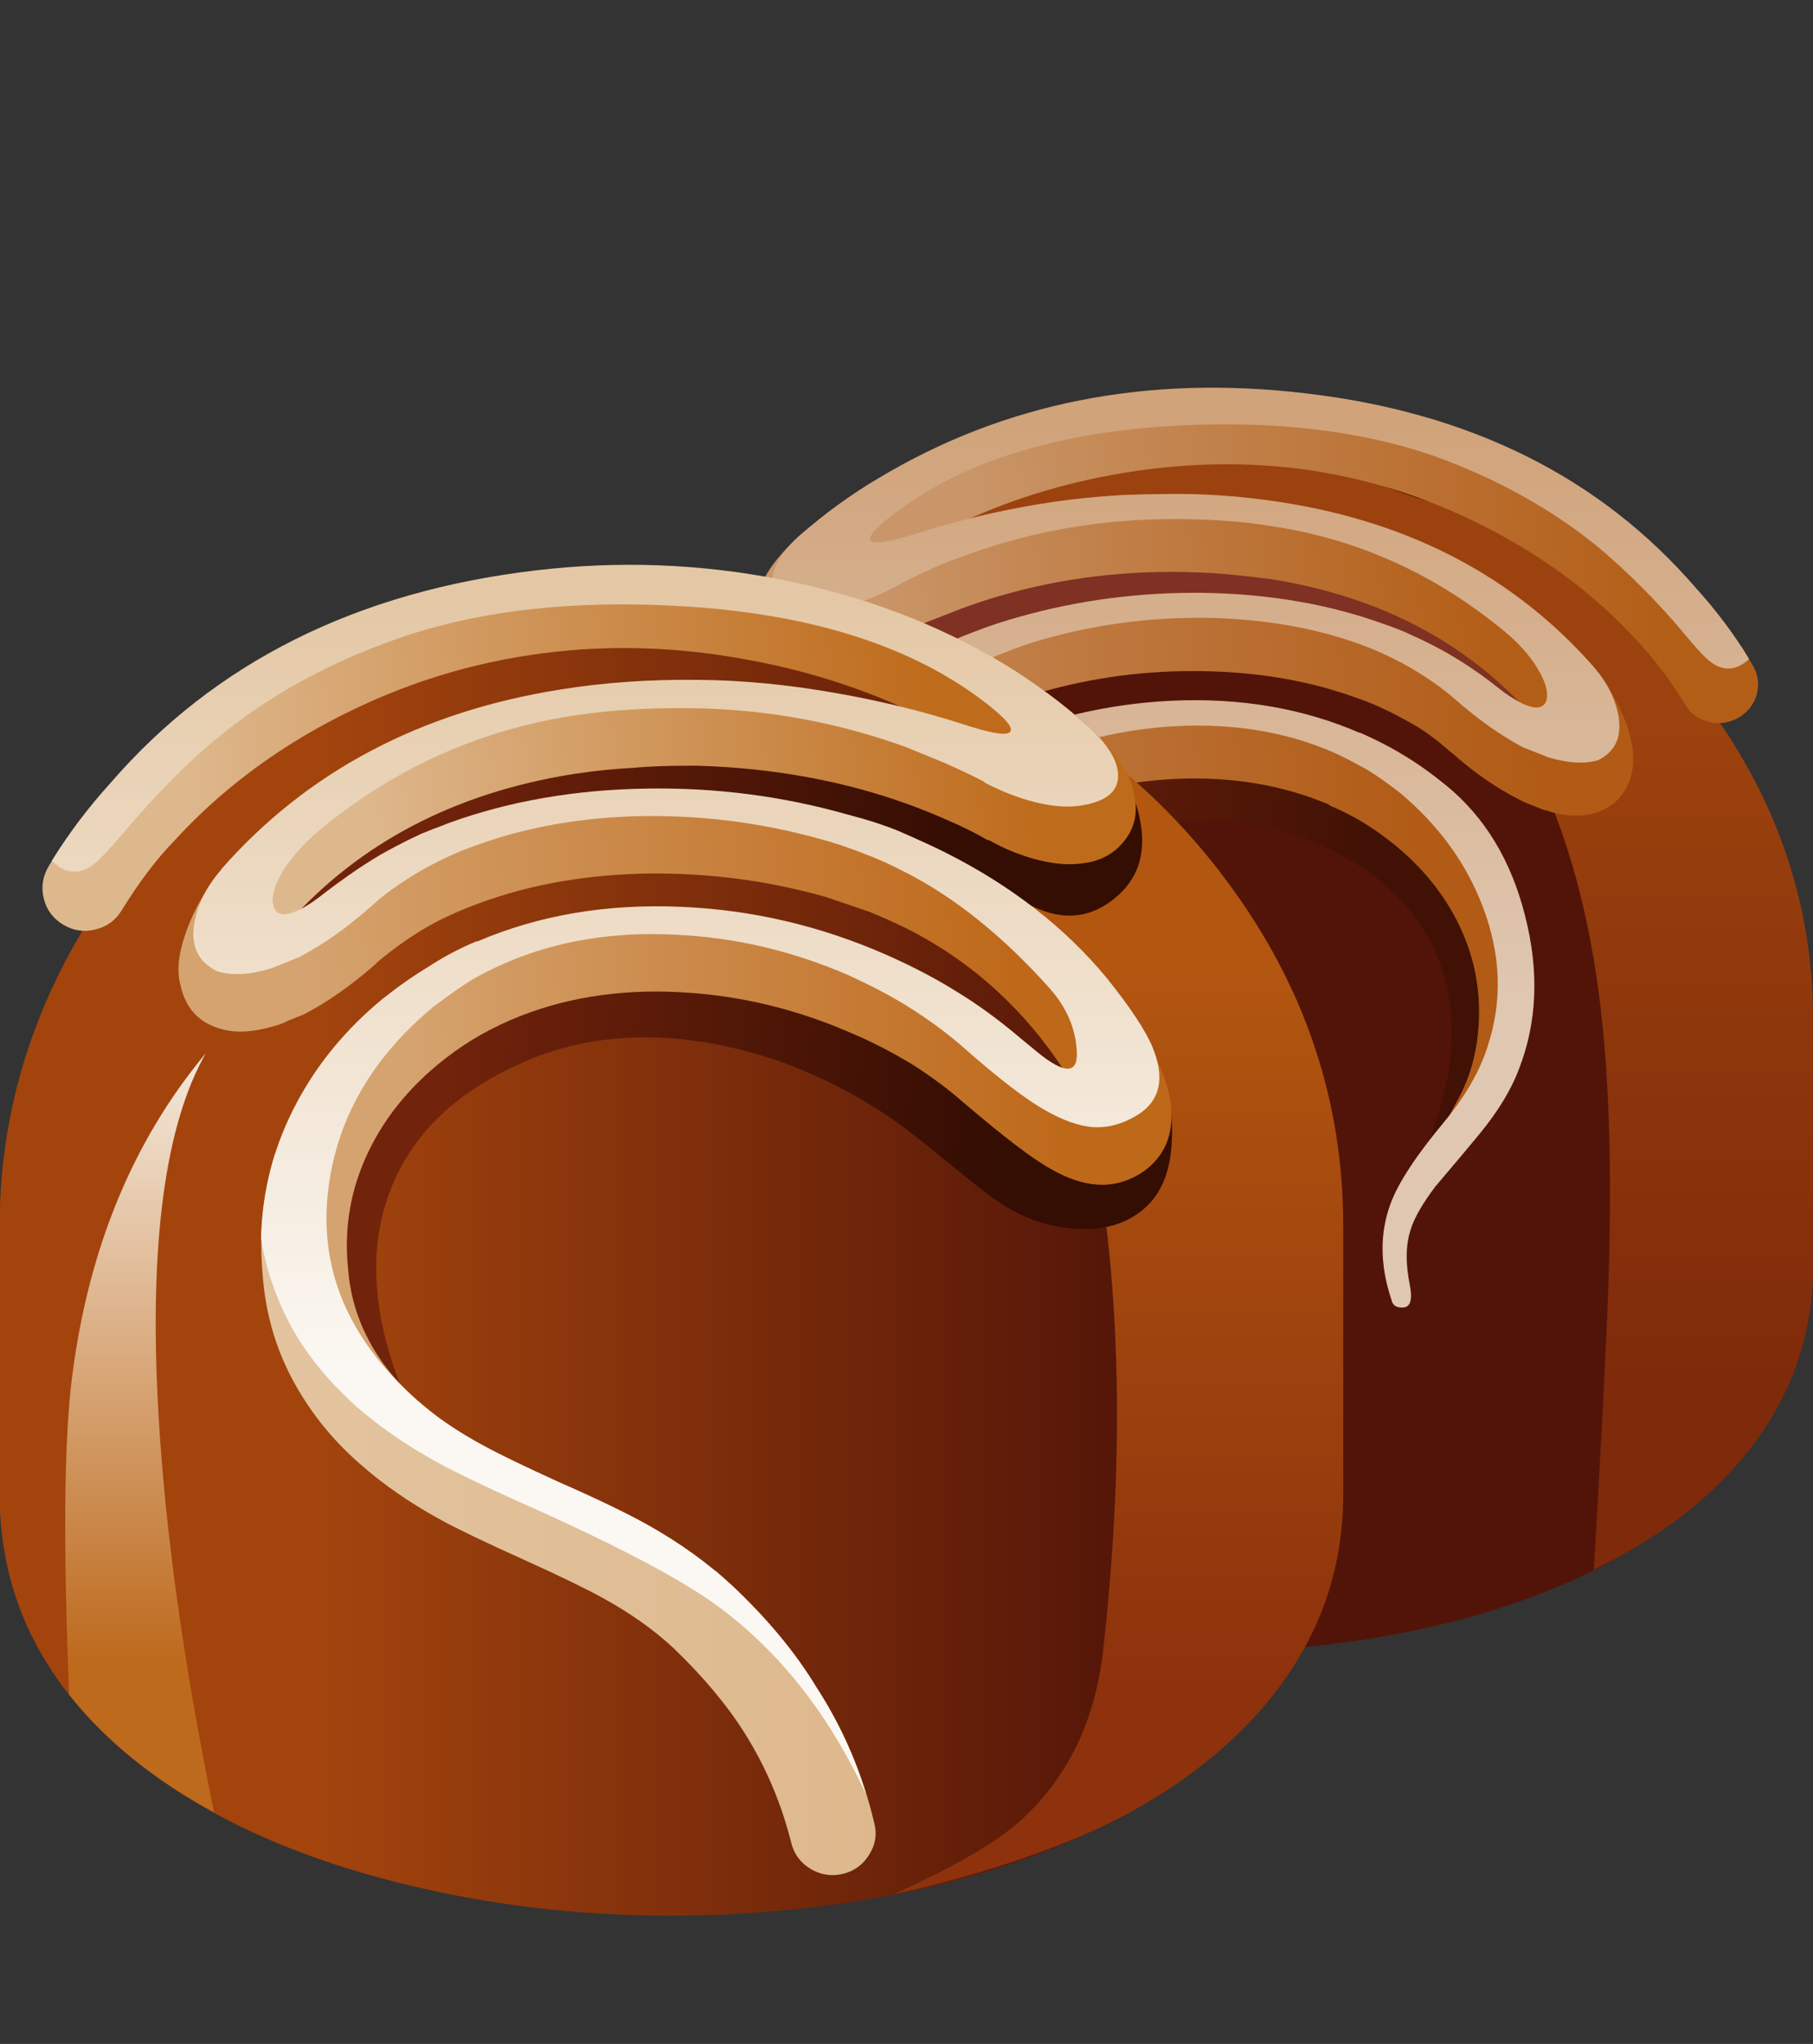 <svg xmlns="http://www.w3.org/2000/svg" xmlns:xlink="http://www.w3.org/1999/xlink" preserveAspectRatio="none" width="284" height="320"><rect width="100%" height="100%" fill="#333333" stroke="none"/><defs><linearGradient id="a" gradientUnits="userSpaceOnUse" x1="-121.2" y1="646.313" x2="-121.2" y2="725.287" spreadMethod="pad"><stop offset="0%" stop-color="#9C420E"/><stop offset="100%" stop-color="#7F2A0A"/></linearGradient><linearGradient id="b" gradientUnits="userSpaceOnUse" x1="-181.3" y1="669.038" x2="-120.7" y2="673.262" spreadMethod="pad"><stop offset="0%" stop-color="#77250B"/><stop offset="100%" stop-color="#411105"/></linearGradient><linearGradient id="c" gradientUnits="userSpaceOnUse" x1="-185.525" y1="677.35" x2="-113.875" y2="672.35" spreadMethod="pad"><stop offset="0%" stop-color="#C48753"/><stop offset="100%" stop-color="#B15B16"/></linearGradient><linearGradient id="d" gradientUnits="userSpaceOnUse" x1="-179.362" y1="650.5" x2="-100.537" y2="645" spreadMethod="pad"><stop offset="0%" stop-color="#C48753"/><stop offset="100%" stop-color="#B15B16"/></linearGradient><linearGradient id="e" gradientUnits="userSpaceOnUse" x1="-180.375" y1="637.4" x2="-105.825" y2="632.2" spreadMethod="pad"><stop offset="0%" stop-color="#CA9669"/><stop offset="100%" stop-color="#B35E17"/></linearGradient><linearGradient id="f" gradientUnits="userSpaceOnUse" x1="-169.2" y1="631.288" x2="-85.3" y2="625.413" spreadMethod="pad"><stop offset="0%" stop-color="#CA9669"/><stop offset="100%" stop-color="#B35E17"/></linearGradient><linearGradient id="g" gradientUnits="userSpaceOnUse" x1="-135.55" y1="610.275" x2="-135.55" y2="679.525" spreadMethod="pad"><stop offset="0%" stop-color="#D0A37A"/><stop offset="100%" stop-color="#E0C7B1"/></linearGradient><linearGradient id="h" gradientUnits="userSpaceOnUse" x1="-183.5" y1="671.325" x2="-183.5" y2="726.575" spreadMethod="pad"><stop offset="0%" stop-color="#C38042"/><stop offset="100%" stop-color="#A94D0F"/></linearGradient><linearGradient id="i" gradientUnits="userSpaceOnUse" x1="-246.075" y1="711.3" x2="-146.525" y2="711.3" spreadMethod="pad"><stop offset="0%" stop-color="#A3440D"/><stop offset="100%" stop-color="#521408"/></linearGradient><linearGradient id="j" gradientUnits="userSpaceOnUse" x1="-151.45" y1="675.3" x2="-151.45" y2="761.8" spreadMethod="pad"><stop offset="0%" stop-color="#B25610"/><stop offset="100%" stop-color="#8D320C"/></linearGradient><linearGradient id="k" gradientUnits="userSpaceOnUse" x1="-234.338" y1="659.688" x2="-169.662" y2="664.213" spreadMethod="pad"><stop offset="0%" stop-color="#72230B"/><stop offset="100%" stop-color="#340D03"/></linearGradient><linearGradient id="l" gradientUnits="userSpaceOnUse" x1="-232.5" y1="699.038" x2="-166.2" y2="703.663" spreadMethod="pad"><stop offset="0%" stop-color="#72230B"/><stop offset="100%" stop-color="#340D03"/></linearGradient><linearGradient id="m" gradientUnits="userSpaceOnUse" x1="-234.513" y1="700.725" x2="-156.588" y2="695.275" spreadMethod="pad"><stop offset="0%" stop-color="#D5A36F"/><stop offset="100%" stop-color="#BE6819"/></linearGradient><linearGradient id="n" gradientUnits="userSpaceOnUse" x1="-243.225" y1="741.5" x2="-179.275" y2="741.5" spreadMethod="pad"><stop offset="0%" stop-color="#E2C39D"/><stop offset="100%" stop-color="#DEB88D"/></linearGradient><linearGradient id="o" gradientUnits="userSpaceOnUse" x1="-248.35" y1="679.35" x2="-162.35" y2="673.35" spreadMethod="pad"><stop offset="0%" stop-color="#D5A36F"/><stop offset="100%" stop-color="#BE6819"/></linearGradient><linearGradient id="p" gradientUnits="userSpaceOnUse" x1="-241.412" y1="659.587" x2="-160.088" y2="653.913" spreadMethod="pad"><stop offset="0%" stop-color="#DEB88D"/><stop offset="100%" stop-color="#BE6B1B"/></linearGradient><linearGradient id="q" gradientUnits="userSpaceOnUse" x1="-263.513" y1="651.6" x2="-172.088" y2="645.2" spreadMethod="pad"><stop offset="0%" stop-color="#DEB88D"/><stop offset="100%" stop-color="#BE6B1B"/></linearGradient><linearGradient id="r" gradientUnits="userSpaceOnUse" x1="-212" y1="632.288" x2="-212" y2="724.913" spreadMethod="pad"><stop offset="0%" stop-color="#E4C8A6"/><stop offset="100%" stop-color="#FBF8F3"/></linearGradient><linearGradient id="s" gradientUnits="userSpaceOnUse" x1="-268.05" y1="683.325" x2="-268.05" y2="759.075" spreadMethod="pad"><stop offset="0%" stop-color="#F6EEE4"/><stop offset="100%" stop-color="#BE6A1D"/></linearGradient><path fill="#FFF" fill-opacity="0" d="M0 320h284V0H0v320z" id="t"/><path fill="#521408" d="M-208.95 655.9q-5.85 12.55-5.85 26.25v29.45q0 16.2 13.1 27.8 11.9 10.45 32.1 15.3 19.15 4.55 40 2.8 21.25-1.8 36.95-9.65 9.7-4.9 12-19.65.7-4.75 1.05-13.2.35-9.75.7-12.95l2.4-22.9q2.15-20.3-5.8-34.85-8.2-15-26.55-23.05-14.95-6.7-32-6.7-30.5 0-52.25 19.85-10.25 9.35-15.85 21.5z" id="u"/><path fill="url(#a)" d="M-66.95 682.15q0-20.6-12.6-37.7-12.35-16.65-32.45-24.5-.2.5-10.25-3.35-12.6-4.05-23.75-3.7-10.45.25-29.45 10-.95 1.95 27.8 4.75 29.15 2.45 29.55 2.75 21.75 15.55 25.7 50.9 1.5 13.3.85 32.75-.4 11.3-1.75 34.05 12.35-6.05 19.05-14.9 7.3-9.6 7.3-21.6v-29.45z" id="v"/><path fill="#7F3123" d="M-165.8 622.5l-23.55 13-4.25-4q-2.75 7.3 1.85 11.2 4.4 3.7 9.9.6 2.35-1.3 8.7-1.4 6-.1 9.75-2.7 8.25-5.7 19.25-4.8 7.75.65 19.1 5.05 9.25 3.6 15.5 6.85 7.7 4.05 10.1 5.1l1.5-2.85-14-17.95-6.1-4.95-24.7-.15-23.05-3z" id="w"/><path fill="url(#b)" d="M-168.65 656.7l-23.55 13-5.65-3.75q-.6 7.65 2.7 10.75 2.8 2.8 7.7 2.5 4.35-.25 8-2.6 2-1.25 5.85-4.45 4.2-3.45 6.35-4.9 9.4-6.45 19.75-8.35 10.75-2 19.65 1.45 11.95 4.7 15.8 14.25 3.9 9.6-1.2 22.4l12.5-14.25-15-26.5-.45-1.65-29.35-6.25-23.1 8.35z" id="x"/><path fill="url(#c)" d="M-163.4 649.55l-15.7 9.85-9.2 7.55-5.8-10.05-1 1.6q-2.35 4-2.65 7.05-.55 5.2 3.3 7.55l.1.05q2.3 1.35 4.65 1.2 2.4-.15 5.25-1.75 3.05-1.75 9.35-7.3h.1q2.15-1.9 5.7-4.15 2.9-1.85 6.6-3.45 9.25-4.05 18.95-4.55 10.25-.5 18.7 3.1l-.05.05q2.25.95 4.15 2.1 1.8 1.1 3.9 2.8 5 4.15 7.6 9.55 2.9 6.05 2.25 12.8-.4 4.3-2.3 7.85-1.6 3.05-2.25 4.05-1.45 2.45-2.9 3.7-.4.35.95 1.45.884.72 1.05 1.05l.5-3.55 9.6-12.35-2.05-18.5-6.45-11.6-14.8-8.2-18.4-2.75-19.15 4.85z" id="y"/><path fill="url(#d)" d="M-188.3 666.6l6.25-7.6-4.55 3.7q6.8-10.85 17.7-16.4 2.5-1.3 4.5-2 2.45-.95 4.8-1.6 9.3-2.65 19.2-2.5 10.3.15 18.7 3.25 2.7.9 6.1 2.8 2.6 1.4 5.2 3.75h.05q3.9 3.5 8.15 5.65.5.3 1.5.65.3.15 1.5.6h.1q3.25 1.1 5.9.35 3.6-1.15 4.45-4.75.45-2.05-.2-4.55-.55-2.45-3.05-6.55l-4.75 5.7-8.55-2.4-10.95-7.45-15.7-4.5H-147l-13.7 1.4-12.95 6.45-12.3 8.25-6.85 11.55 4.5 6.2z" id="z"/><path fill="url(#e)" d="M-186.3 629.3l2.15-9q-1.95 1.4-4.7 3.75-4.4 4.1-4.95 7.45-.5 3.3 1.5 5.45 1.55 1.7 4.4 2.1 1.95.25 4.6-.35 2.75-.7 5.55-2.2l.1-.05q2.25-1.25 4.15-2.1 4.1-1.6 4.35-1.7 11.15-4.1 23.6-4.35h.15q3.1-.05 6.55.15 1.8.1 6.75.7 19.7 3.15 31.55 16.6-1.25-.9-3.55-2.8-2.8-2.6-6.75-4.9-3-1.7-6.25-2.95l6.05 3.15 11.2 10.95L-95 642l-15.8-14.7-16.7-5.1-18.5-2.05-16.7 2.4-13 3.4-10.6 3.35z" id="A"/><path fill="url(#f)" d="M-178.75 628.3l13.7-6.1 16.1-3.2q-11.45.65-22.5 4.4 9.45-4.8 20.5-6.8 11.4-2.05 22.25-.7 11.85 1.55 22.5 7.05 10.6 5.4 18.15 13.65 3 3.2 5.7 7.55.95 1.7 2.9 2.15 1.9.45 3.6-.55 1.65-1 2.15-2.85.45-1.9-.6-3.55l-1.25-2.1h-3.1l-21.2-19.1-15.05-6.5-21.5-4.1-20.8 2.4-21.55 8.2-5.45 6.4 5.45 3.75z" id="B"/><path fill="url(#g)" d="M-188.85 624.05q-3.25 3.05-3.15 5.45.1 2.7 4.55 3.2 1.95.25 4.6-.4 2.8-.7 5.55-2.2h.05q1.75-1 4.2-2.1 1.8-.85 4.3-1.7 11.05-4.1 23.65-4.35h.05q7.6-.1 13.4.9 15.25 2.35 27.65 12.6 2.55 2.1 3.95 4.45 1.35 2.2 1.1 3.65-.3 1.35-2 .9-1.5-.45-3.65-2.1-4.9-3.95-10.65-6.5-1.1-.55-3.25-1.3-9.8-3.55-21.6-3.75-11.4-.15-22.1 2.85-2.75.75-5.6 1.85-3.4 1.3-5.4 2.4-10.75 5.55-17.5 13.75-3.85 4.8-5 7.5-2.2 5.15 1.7 7.6h.05q2.3 1.4 4.7 1.25 2.35-.15 5.25-1.8 3-1.75 9.35-7.2 2.55-2.2 5.75-4.2 3.05-1.9 6.65-3.45 9.15-4.05 18.9-4.55 10.25-.5 18.65 3.1 1.7.75 4.2 2.15 1.65 1 3.9 2.75 6.95 5.8 9.95 13.65 3.3 8.6.6 16.8-1.4 4.45-5.25 9.1-5 6-6.4 9.75-2 5.35.1 11.6.2 1 1.45.9 1.25-.1.75-2.7-.8-3.9.1-6.65.65-2.1 2.95-5.15 3.7-4.35 5.5-6.55 3.2-3.95 4.55-7.55 3.3-8.45.75-18.4-2.5-9.95-9.45-15.65-2.7-2.2-5.05-3.6-2.35-1.45-5.3-2.75h-.1q-10.15-4.4-22.5-3.85-11.6.55-22.5 5.3-4.25 1.8-7.75 4.1-3.25 1.9-7 5.05-1 .9-1.3 1.05-5.1 4.4-4.9.45.2-3.75 2.95-6.9 7.6-8.55 16-12.85 3.1-1.55 4.45-2 2-.85 4.85-1.65 9.3-2.6 19.2-2.5 10.25.15 18.65 3.2 3.35 1.25 6.15 2.9 3.05 1.8 5.15 3.65 4.3 3.75 8.2 5.8l3.05 1.2q3.5 1.05 5.95.35 3.15-1.55 2.45-5.4-.6-3.1-2.95-5.8-14.15-16.1-37.35-19.75-7.55-1.2-15-1h-.05q-14.1.05-28.85 4.7-5.25 1.65-5.65.8-.35-.85 3.6-3.7 12.1-8.8 32.75-10 17.9-1 31.15 3.55 11.25 4 19.8 10.9 5.55 4.65 10.55 10.6 2.25 2.75 3.3 3.45 1.8 1.2 3.55.15.45-.25.85-.65-2.6-4.35-6.4-8.55-17.2-19.9-46.85-23.35-28.7-3.4-51.35 10.2-4.85 2.85-9.6 7z" id="C"/><path fill="url(#h)" d="M-177.4 654.15q-5.3 5.65-7.4 10.6-1.9 4.4-3.3 13.6-1.5 10.05-1.5 26.35-.05 13.5 1.05 35 3.85 5.5 11.1 10.8-4.45-16.25-6.2-44.1-2.35-37.6 6.25-52.25z" id="D"/><path fill="#E1C59F" d="M-186.4 669.2l-1.05 5.05 4 2.3q.2-2.15.65-5.25l-3.6-2.1z" id="E"/><path fill="#E1C59F" d="M-183.8 680.85l-4.3-2.45q-1.2 7.5-1.35 17.3l5.45 3.15q-.35-10.25.2-18z" id="F"/><path fill="url(#i)" d="M-204.1 633q-16.35 0-31.35 5.8-14.45 5.65-25.65 15.9-11.2 10.2-17.35 23.45-6.35 13.7-6.35 28.65v32.25q0 17.65 14.3 30.3 13 11.4 35 16.65 20.9 5 43.65 3.1 23.2-2 40.3-10.6 10.65-5.3 13.15-21.45.8-5.15 1.15-14.35.4-10.75.75-14.15l2.7-25q2.3-22.15-6.4-38.1-8.95-16.35-28.95-25.2-16.5-7.25-34.95-7.25z" id="G"/><path fill="url(#j)" d="M-177.4 646.35q-2.55 3.5-1.9 3.9 20.2 12.6 26.25 48.25 4.5 26.45.8 59.35-1.5 12.95-10.25 20.65-4.3 3.75-14.9 8.55 14.55-3.25 25-8.1 10.95-5.25 18.2-13.05 10.8-11.65 10.8-26.85V706.8q0-22.5-13.8-41.15-13.45-18.25-35.45-26.85-1.2 2.65-4.75 7.55z" id="H"/><path fill="url(#k)" d="M-231.1 648.7l-6.7 5.45-15.3 19.5 1.65 3.2q2.6-1.15 11.1-5.6 6.8-3.55 16.8-7.45 12.35-4.85 20.9-5.55 12-.95 21 5.25 4.05 2.8 10.65 2.9 6.9.1 9.45 1.6 6.05 3.4 10.85-.65 5.05-4.25 2-12.35l-4.65 4.5-25.6-14.25-25.3 3.3-26.85.15z" id="I"/><path fill="url(#l)" d="M-233.2 680.3l-.5 1.8-16.25 28.95 13.55 15.55q-5.6-13.95-1.3-24.5 4.2-10.35 17.25-15.55 9.7-3.75 21.45-1.6 11.3 2.1 21.55 9.1 2.25 1.6 6.95 5.45 4.15 3.45 6.35 4.85 4.1 2.55 8.75 2.8 5.35.3 8.5-2.8 3.6-3.5 2.8-11.65l-6.15 4.1-25.6-14.2-25.2-9.2-32.15 6.9z" id="J"/><path fill="url(#m)" d="M-222.65 672.5l-16.05 8.95-7.1 12.65-2.2 20.2 10.45 13.45 5.1 1.8-2.3-1.9q-3.7-3.25-5.75-7.2-2.1-3.95-2.45-8.55-.75-7.35 2.45-14 2.8-5.85 8.25-10.4 2.05-1.7 4.25-3.05 1.95-1.2 4.55-2.35 9.2-3.95 20.4-3.35 10.65.55 20.65 4.95 3.45 1.45 7.2 3.7 3.4 2.15 6.25 4.65 7.15 6.1 10.3 7.85 3.1 1.8 5.7 1.95 2.65.2 5.15-1.3 4.3-2.75 3.7-8.3-.5-3.65-2.95-7.7l-.15-.3-.95-1.45-6.25 10.95-10.1-8.2-17.15-10.8-20.85-5.25-20.15 3z" id="K"/><path fill="url(#n)" d="M-247.3 716.5l-4.45-18.3q-2.15 7.2-1.45 14.55.5 6.7 3.55 12.45 3.1 5.8 8.1 10.15 4.1 3.65 9.65 6.7 3 1.65 10.1 4.85 6.4 2.9 9.4 4.55 5.1 2.8 8.6 6.1 5.25 5.05 8.4 10 3.9 6.15 5.7 13.35.5 2 2.3 3.1 1.85 1.1 3.9.6 2.05-.5 3.15-2.3 1.15-1.8.6-3.85-2.1-8.9-7-16.35-3.7-6.1-10-12.05-1.35-1.2-2-1.8l-4.2-1.15-33.55-16.75-10.8-13.85z" id="L"/><path fill="url(#o)" d="M-215.95 656.45l-17.15 4.85-11.95 8.2-9.35 2.65-5.15-6.25q-2.35 3.5-3.35 7.2-.75 2.85-.15 4.9.9 4.05 4.8 5.15 2.6.8 6.5-.35.9-.25 1.65-.65l1.75-.7q4.25-2.15 8.85-6.2v-.05q2.8-2.35 5.65-4.05 2.75-1.65 6.7-3.1 9.25-3.4 20.4-3.55 10.8-.1 20.95 2.75h.05q4.6 1.55 5.3 1.8 2.5 1 4.8 2.15 11.95 6.1 19.35 17.95l-4.95-4.1 6.85 8.35 4.8-6.7-7.4-12.75-13.45-8.9-14.2-7.1-14.9-1.5h-16.4z" id="M"/><path fill="url(#p)" d="M-220.8 644.85l-18.3 5.65-17.1 16.05 5.15 7.85 12.35-11.95 6.55-3.55q-3.7 1.55-6.85 3.3-4.3 2.55-7.35 5.35-2 1.75-3.9 3 13-14.6 34.4-18 3.55-.55 7.35-.75 2.55-.25 7.3-.25h.05q13.95.4 25.8 4.75 2.55.95 4.65 1.9 2.45 1.05 4.6 2.3h.15q2.95 1.65 6 2.4 2.85.7 5.05.4 3-.3 4.8-2.25 2.35-2.5 1.6-5.95-.55-3.75-5.4-8.15-2.55-2.3-5.1-4.15l2.35 9.9-11.6-3.75-14.15-3.65-18.25-2.65-20.15 2.2z" id="N"/><path fill="url(#q)" d="M-164.85 640.4l-23.45-8.9-22.85-2.6-23.45 4.45-16.45 7.05-23.1 20.9h-3.3l-1.45 2.3q-1.1 1.85-.6 3.9.5 2.05 2.35 3.15t3.9.55q2.05-.5 3.15-2.35 3.05-4.95 6.2-8.2 8.25-9.05 19.8-14.95 11.7-6 24.6-7.65 11.9-1.55 24.35.75 12 2.15 22.3 7.45-11.75-4.1-24.6-4.85l17.7 3.45 14.9 6.8 6-4.1-6-7.15z" id="O"/><path fill="url(#r)" d="M-184.25 642.85q-8.75-1.55-16.65-1.6h-.15q-8.55-.1-16.35 1.15-25.3 4-40.75 21.55v.05q-2.6 2.95-3.25 6.35-.75 4.2 2.75 5.9 2.65.8 6.4-.35h.05l3.35-1.35q4.35-2.25 8.9-6.3 2.05-1.9 5.6-4 3.5-2 6.7-3.1 9.25-3.4 20.4-3.55 10.8-.1 21 2.75 2.45.65 5.25 1.75 2.3.85 4.9 2.2 9 4.55 17.45 14 3.05 3.45 3.25 7.6.2 4.3-5.4-.5l-1.4-1.15q-3.75-3.2-7.6-5.55-3.75-2.35-8.5-4.45-11.85-5.2-24.55-5.75-13.45-.6-24.55 4.15h-.15q-3.1 1.3-5.75 3.05-2.6 1.55-5.5 3.85-6.5 5.35-10.25 12.35-4.15 7.7-4.35 16.4.8 5.1 3.3 10 2.8 5.35 8.05 10.1 4.2 3.7 9.75 6.75 3.15 1.75 10.05 4.85 17.2 7.65 23.7 12.45 11.15 8.2 17.85 22.65-2.1-6.9-6.05-13-3.7-6.1-10-12.05-4.4-4.1-10.2-7.35-3.75-2.1-10.7-5.15-6.25-2.85-8.9-4.3-4.85-2.6-8.2-5.6-12.4-11.05-10.55-25.4 1.6-12.6 12.6-21.75 2.95-2.2 4.25-3 1.85-1.15 4.5-2.3 9.2-3.95 20.45-3.35 10.6.5 20.65 4.85 4.35 2 7.2 3.8 3.3 2.05 6.25 4.55 6.65 5.9 10.25 7.9 3.15 1.8 5.7 2 2.65.15 5.15-1.35v-.05h.1q4.25-2.6 1.85-8.3-1.25-2.95-5.45-8.2-7.5-9.05-19.15-14.95-1.95-1-5.85-2.7-2.7-1.1-6.2-2-11.65-3.3-24.1-3.1-12.85.2-23.65 4.1l-3.45 1.35q-5.95 2.75-11.65 7.15-2.3 1.85-3.95 2.35-1.85.55-2.15-1.05-.3-1.55 1.15-3.95 1.55-2.5 4.35-4.9 13.35-11.05 30.2-13.75 6.6-1.05 14.55-.95h.15q13.35.2 25.7 4.7l4.75 1.95q3.1 1.4 4.6 2.2l.05.1q3.1 1.6 6.1 2.35 2.85.7 5 .45 4.8-.6 4.9-3.5.1-2.65-3.45-5.95-5-4.45-10.4-7.7-11.95-7.15-26.7-10.05-14.5-2.85-29.35-1.1-32.35 3.8-51.15 25.55-4 4.4-7.05 9.35l.95.75q1.95 1.15 3.9-.2 1.05-.75 3.65-3.8 6.1-7.2 11.45-11.55 9.15-7.55 21.6-11.9 14.45-5.05 34.05-3.9 22.5 1.3 35.65 10.9 4.35 3.2 3.95 4.1-.4.95-6.1-.95-7.1-2.25-14.8-3.6z" id="P"/><path fill="url(#s)" d="M-276.45 763.1q6.55 8.25 17.4 14.1-5.5-26.8-6.7-48.3-1.65-29.85 5.7-42.8-13.1 15.7-16.05 38.85-1.45 11.3-.35 38.15z" id="Q"/></defs><use xlink:href="#t"/><use xlink:href="#u" transform="matrix(1.304 0 0 1.304 371.325 -729.748)"/><use xlink:href="#v" transform="matrix(1.304 0 0 1.304 371.325 -729.748)"/><use xlink:href="#w" transform="matrix(1.304 0 0 1.304 371.325 -729.748)"/><use xlink:href="#x" transform="matrix(1.304 0 0 1.304 371.325 -729.748)"/><use xlink:href="#y" transform="matrix(1.304 0 0 1.304 371.325 -729.748)"/><use xlink:href="#z" transform="matrix(1.304 0 0 1.304 371.325 -729.748)"/><use xlink:href="#A" transform="matrix(1.304 0 0 1.304 371.325 -729.748)"/><use xlink:href="#B" transform="matrix(1.304 0 0 1.304 371.325 -729.748)"/><use xlink:href="#C" transform="matrix(1.304 0 0 1.304 371.325 -729.748)"/><use xlink:href="#D" transform="matrix(1.304 0 0 1.304 371.325 -729.748)"/><use xlink:href="#E" transform="matrix(1.304 0 0 1.304 371.325 -729.748)"/><use xlink:href="#F" transform="matrix(1.304 0 0 1.304 371.325 -729.748)"/><use xlink:href="#G" transform="matrix(1.304 0 0 1.304 371.325 -729.748)"/><use xlink:href="#H" transform="matrix(1.304 0 0 1.304 371.325 -729.748)"/><use xlink:href="#I" transform="matrix(1.304 0 0 1.304 371.325 -729.748)"/><use xlink:href="#J" transform="matrix(1.304 0 0 1.304 371.325 -729.748)"/><use xlink:href="#K" transform="matrix(1.304 0 0 1.304 371.325 -729.748)"/><use xlink:href="#L" transform="matrix(1.304 0 0 1.304 371.325 -729.748)"/><use xlink:href="#M" transform="matrix(1.304 0 0 1.304 371.325 -729.748)"/><use xlink:href="#N" transform="matrix(1.304 0 0 1.304 371.325 -729.748)"/><use xlink:href="#O" transform="matrix(1.304 0 0 1.304 371.325 -729.748)"/><use xlink:href="#P" transform="matrix(1.304 0 0 1.304 371.325 -729.748)"/><use xlink:href="#Q" transform="matrix(1.304 0 0 1.304 371.325 -729.748)"/></svg>